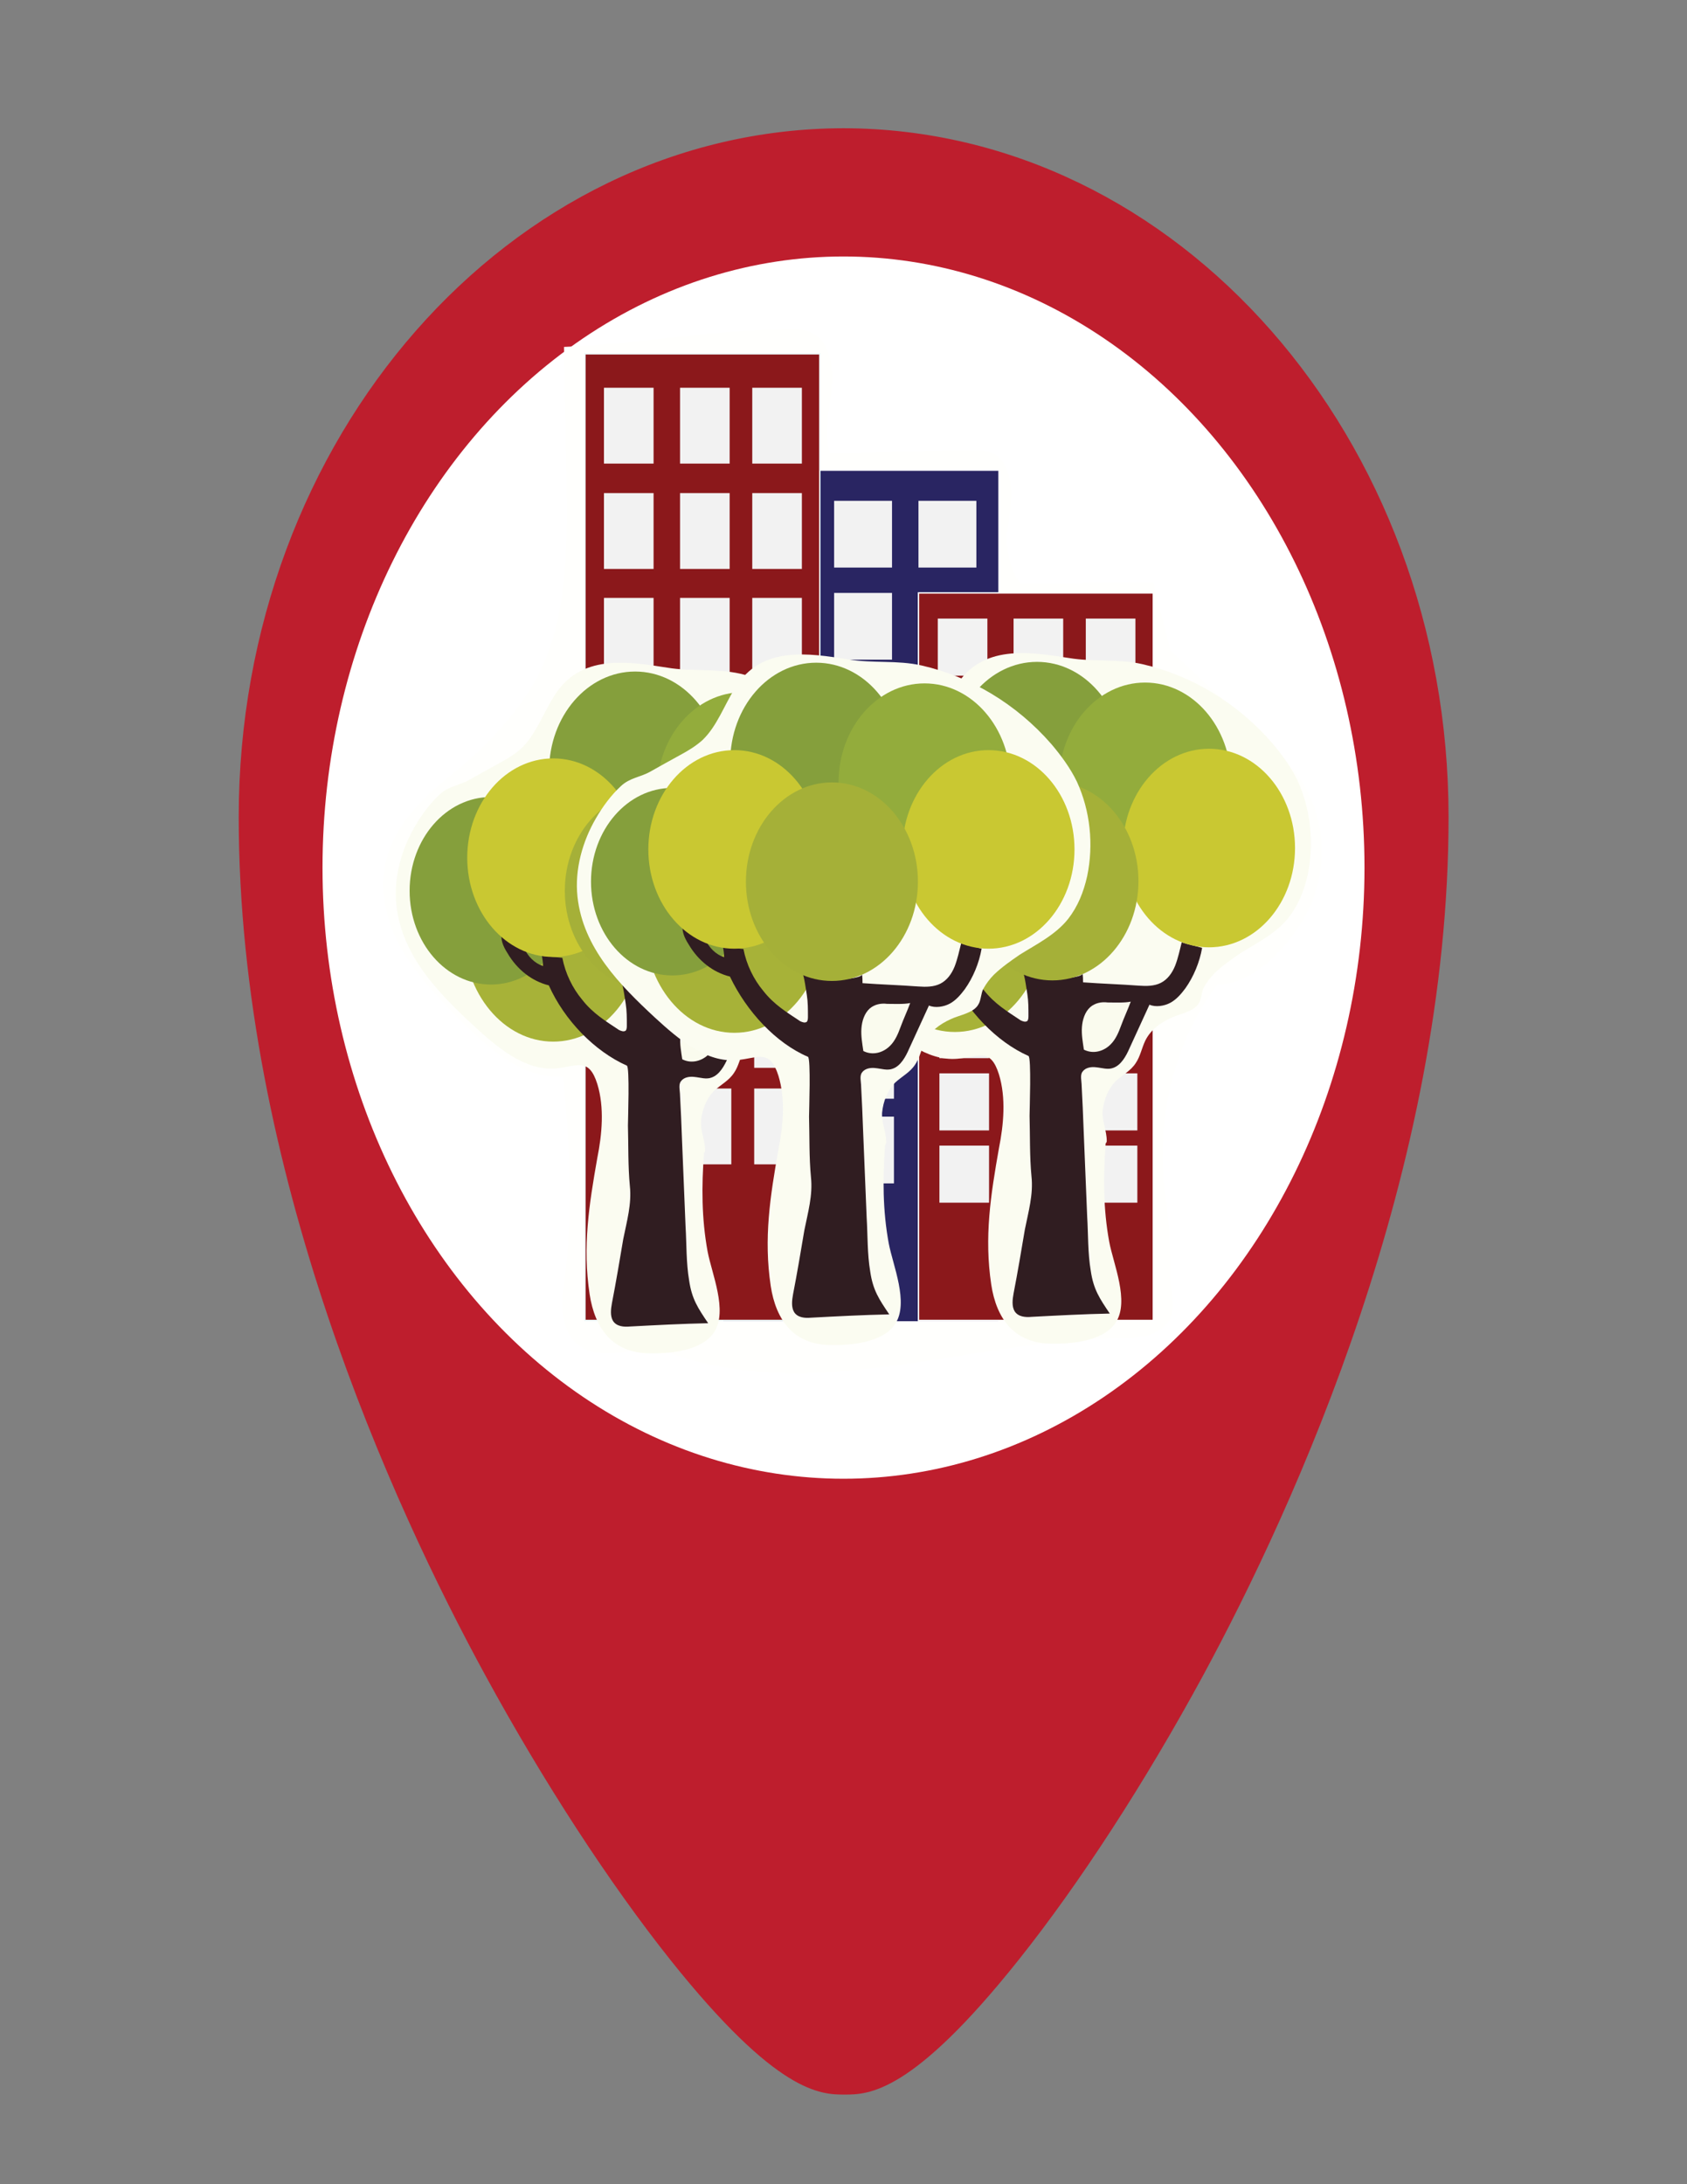 <?xml version="1.0" encoding="utf-8"?>
<!-- Generator: Adobe Illustrator 21.1.0, SVG Export Plug-In . SVG Version: 6.00 Build 0)  -->
<svg version="1.1" id="Layer_1" xmlns="http://www.w3.org/2000/svg" xmlns:xlink="http://www.w3.org/1999/xlink" x="0px" y="0px"
	 viewBox="0 0 612 792" style="enable-background:new 0 0 612 792;" xml:space="preserve">
<rect x="0" y="0" width="612" height="792" fill="#808080" stroke="none"/>
<style type="text/css">
	.st0{fill:#BE1E2D;stroke:#BE1E2D;stroke-width:3;stroke-miterlimit:10;}
	.st1{fill:#FFFFFF;}
	.st2{fill:#FFFFFD;}
	.st3{fill:#292562;stroke:#FFFFFF;stroke-width:0.25;stroke-miterlimit:10;}
	.st4{fill:#F2F2F2;}
	.st5{fill:#8B181B;stroke:#FFFFFF;stroke-width:0.5;stroke-miterlimit:10;}
	.st6{fill:#8B181B;stroke:#EFF8F8;stroke-width:0.5;stroke-miterlimit:10;}
	.st7{fill:#FBFCF1;}
	.st8{fill:#859F3C;}
	.st9{fill:#93AC3C;}
	.st10{fill:#A7B238;}
	.st11{fill:#301D21;}
	.st12{fill:#FAFBEE;}
	.st13{fill:#C9C832;}
	.st14{fill:#A5B038;}
</style>
<g>
	<g>
		<path id="path1_1_" class="st0" d="M306,48c120.2,0.2,218,111.6,218,248.3c0,127.5-55.7,249.2-88.8,310.4
			c-21,38.7-44.8,75.4-66.9,103.1C329.9,758,314.6,758,306.4,758c-8.2,0-23.5,0-61.9-48.1c-22.3-28-46.1-64.6-67.1-103.1
			C144,545.6,88.1,423.8,88.1,296.3C88.1,159.6,185.8,48.2,306,48z"/>
	</g>
</g>
<ellipse class="st1" cx="306" cy="314.6" rx="189" ry="221.6"/>
<g>
	<g id="Layer_2_7_">
	</g>
	<g id="Layer_1_24_">
		<path class="st2" d="M204.6,125.8c0.2,16,0.7,32.2,0.9,48.2c0.4,25.7,0.4,53.5-12.4,74.7c-7.8,12.7-18,23.2-29.3,32.2
			c-11.3,9-22.8,20.2-24.5,35.7c-1.1,10,2,20.2,6.9,28.5c5,8.2,11.5,15.2,18,22c11.5,11.7,24.7,24.5,40.1,23.2
			c2.2,23.5,3.7,48.5,0.7,72c-1.1,8.2-2.2,17.7,3,23.7c4.1,4.7,10.8,5.2,16.5,4.5c5.9-0.7,11.9-2.5,17.6-0.2
			c52.9,19.5,109.7-4.5,165.3-5.2c4.8,0,9.8-0.2,13.9-3.2c6.5-5,3.5-11.5,3.3-18.2c-0.2-10.2-0.2-19-1.7-29.2
			c-4.1-27.2,2.8-56.5,18.7-77.5c12.8,0.2,26-13.5,32.5-26c6.7-12.5,7.2-29.2,1.1-42.2c-4.8-10.2-12.8-17.7-20.6-25
			c-10-9.2-20-18.5-30.1-28c-1.5-7.7-4.6-17-6.1-24.7c-16,0.2-32.1,0.2-48.1,0.5c-3.5-3.5-5.2-11.7-5-17.2
			c0.4-5.5,1.7-10.7,1.5-16.2c-0.2-5.5-2.2-11.5-6.3-13.7c-2.4-1.2-5.2-1.2-7.8-1.2c-17.1,0.2-34.5,0.7-51.6,1
			c-2.4-6.7-0.4-14.5,0.4-21.7c0.9-7.2,0.4-16-4.8-20.5c-3.7-3-8.2-3-12.8-2.7C258.2,119.8,229.8,124.8,204.6,125.8z"/>
		<g>
			<rect x="262.3" y="170.6" class="st3" width="100" height="308.6"/>
			<rect x="270.3" y="181.6" class="st4" width="21" height="24.2"/>
			<rect x="302.6" y="181.6" class="st4" width="21" height="24.2"/>
			<rect x="333.2" y="181.6" class="st4" width="21" height="24.2"/>
			<rect x="270.3" y="215" class="st4" width="21" height="24.2"/>
			<rect x="302.6" y="215" class="st4" width="21" height="24.2"/>
			<rect x="333.2" y="215" class="st4" width="21" height="24.2"/>
			<rect x="270.3" y="248.5" class="st4" width="21" height="24.2"/>
			<rect x="302.6" y="248.5" class="st4" width="21" height="24.2"/>
			<rect x="333.2" y="248.5" class="st4" width="21" height="24.2"/>
			<rect x="270.3" y="282" class="st4" width="21" height="24.2"/>
			<rect x="302.6" y="282" class="st4" width="21" height="24.2"/>
			<rect x="333.2" y="282" class="st4" width="21" height="24.2"/>
			<rect x="270.3" y="312.7" class="st4" width="21" height="24.2"/>
			<rect x="302.6" y="312.7" class="st4" width="21" height="24.2"/>
			<rect x="333.2" y="312.7" class="st4" width="21" height="24.2"/>
			<rect x="271" y="343.5" class="st4" width="21" height="24.2"/>
			<rect x="303.3" y="343.5" class="st4" width="21" height="24.2"/>
			<rect x="334.1" y="343.5" class="st4" width="21" height="24.2"/>
			<rect x="271" y="374.2" class="st4" width="21" height="24.2"/>
			<rect x="303.3" y="374.2" class="st4" width="21" height="24.2"/>
			<rect x="334.1" y="374.2" class="st4" width="21" height="24.2"/>
			<rect x="271" y="404.9" class="st4" width="21" height="24.2"/>
			<rect x="303.3" y="404.9" class="st4" width="21" height="24.2"/>
			<rect x="334.1" y="404.9" class="st4" width="21" height="24.2"/>
		</g>
		<g>
			<rect x="333.2" y="215" class="st5" width="85.2" height="263.8"/>
			<rect x="340.2" y="224.3" class="st4" width="18" height="20.7"/>
			<rect x="367.7" y="224.3" class="st4" width="18" height="20.7"/>
			<rect x="393.9" y="224.3" class="st4" width="18" height="20.7"/>
			<rect x="340.2" y="253" class="st4" width="18" height="20.7"/>
			<rect x="367.7" y="253" class="st4" width="18" height="20.7"/>
			<rect x="393.9" y="253" class="st4" width="18" height="20.7"/>
			<rect x="340.2" y="281.8" class="st4" width="18" height="20.7"/>
			<rect x="367.7" y="281.8" class="st4" width="18" height="20.7"/>
			<rect x="393.9" y="281.8" class="st4" width="18" height="20.7"/>
			<rect x="340.2" y="310.2" class="st4" width="18" height="20.7"/>
			<rect x="367.7" y="310.2" class="st4" width="18" height="20.7"/>
			<rect x="393.9" y="310.2" class="st4" width="18" height="20.7"/>
			<rect x="340.2" y="336.7" class="st4" width="18" height="20.7"/>
			<rect x="367.7" y="336.7" class="st4" width="18" height="20.7"/>
			<rect x="393.9" y="336.7" class="st4" width="18" height="20.7"/>
			<rect x="340.8" y="363" class="st4" width="18" height="20.7"/>
			<rect x="368.3" y="363" class="st4" width="18" height="20.7"/>
			<rect x="394.6" y="363" class="st4" width="18" height="20.7"/>
			<rect x="340.8" y="389.2" class="st4" width="18" height="20.7"/>
			<rect x="368.3" y="389.2" class="st4" width="18" height="20.7"/>
			<rect x="394.6" y="389.2" class="st4" width="18" height="20.7"/>
			<rect x="340.8" y="415.4" class="st4" width="18" height="20.7"/>
			<rect x="368.3" y="415.4" class="st4" width="18" height="20.7"/>
			<rect x="394.6" y="415.4" class="st4" width="18" height="20.7"/>
		</g>
		<g>
			<rect x="212.2" y="128.3" class="st6" width="85.2" height="350.5"/>
			<rect x="219.1" y="140.6" class="st4" width="18" height="27.5"/>
			<rect x="246.7" y="140.6" class="st4" width="18" height="27.5"/>
			<rect x="272.9" y="140.6" class="st4" width="18" height="27.5"/>
			<rect x="219.1" y="178.8" class="st4" width="18" height="27.5"/>
			<rect x="246.7" y="178.8" class="st4" width="18" height="27.5"/>
			<rect x="272.9" y="178.8" class="st4" width="18" height="27.5"/>
			<rect x="219.1" y="216.8" class="st4" width="18" height="27.5"/>
			<rect x="246.7" y="216.8" class="st4" width="18" height="27.5"/>
			<rect x="272.9" y="216.8" class="st4" width="18" height="27.5"/>
			<rect x="219.1" y="255" class="st4" width="18" height="27.5"/>
			<rect x="246.7" y="255" class="st4" width="18" height="27.5"/>
			<rect x="272.9" y="255" class="st4" width="18" height="27.5"/>
			<rect x="219.1" y="290" class="st4" width="18" height="27.5"/>
			<rect x="246.7" y="290" class="st4" width="18" height="27.5"/>
			<rect x="272.9" y="290" class="st4" width="18" height="27.5"/>
			<rect x="219.8" y="324.7" class="st4" width="18" height="27.5"/>
			<rect x="247.3" y="324.7" class="st4" width="18" height="27.5"/>
			<rect x="273.6" y="324.7" class="st4" width="18" height="27.5"/>
			<rect x="219.8" y="359.7" class="st4" width="18" height="27.5"/>
			<rect x="247.3" y="359.7" class="st4" width="18" height="27.5"/>
			<rect x="273.6" y="359.7" class="st4" width="18" height="27.5"/>
			<rect x="219.8" y="394.7" class="st4" width="18" height="27.5"/>
			<rect x="247.3" y="394.7" class="st4" width="18" height="27.5"/>
			<rect x="273.6" y="394.7" class="st4" width="18" height="27.5"/>
		</g>
		<g>
			<path class="st7" d="M401.5,413.7c0-3.7-1.7-7-1.5-10.7c0.4-4.2,2-8.2,4.8-11c2.4-2.2,5.4-3.7,7.2-6.5c1.7-2.5,2.2-5.5,3.5-8.2
				c2-4,5.6-6.5,9.3-8.2c3-1.5,8.5-2.2,10.2-5.5c0.9-1.5,0.9-4,1.7-5.5c1.1-2,2.4-3.7,3.9-5.2c2.8-2.7,6.1-5,9.3-7.2
				c5.9-3.7,13-7.2,17.6-13c3.5-4.5,5.6-9.7,6.9-15.5c2.4-11.5,1.1-23.7-3.7-34.2c-2.4-5-5.9-9.7-9.3-13.7
				c-12.8-14.7-29.5-24.5-47.1-28.5c-8.9-2-17.6-0.7-26.5-2.2c-14.3-2.2-31.7-5.2-41.2,10.5c-3.9,6.2-6.5,13.7-11.7,18.7
				c-2.4,2.2-5.4,4-8.2,5.5c-3.7,2-7.2,4-10.8,6c-3.5,2-7.4,2.2-10.6,5.2c-3.5,3.2-6.7,7.5-9.1,11.7c-4.8,8.2-7.8,18.5-6.7,28.5
				c2,18.5,15.4,32,28,43.7c8.7,8,18.7,16.5,29.9,15.5c7.6-0.7,11.9-4.2,15,5.7c2.6,8.5,1.7,18.2,0,26.7c-3,17-5.4,32.2-2.8,49.5
				c0.9,6,3,11.7,6.9,15.7s9.3,5.7,14.7,5.7c6.9,0.2,19.1-0.7,23.6-7.7c5-7.7-0.9-21.2-2.4-29.2c-2.2-12-2.2-23.7-1.3-35.7
				C401.5,414.2,401.5,413.9,401.5,413.7z"/>
			<g>
				<ellipse class="st8" cx="376.2" cy="276" rx="31.2" ry="36"/>
				<ellipse class="st9" cx="415.4" cy="283.5" rx="31.2" ry="36"/>
				<ellipse class="st10" cx="346.4" cy="335.2" rx="32.5" ry="39"/>
				<ellipse class="st8" cx="323.9" cy="319.5" rx="29.5" ry="34"/>
				<path class="st11" d="M373.1,382.9c1.1,0.5,0.4,19.7,0.4,21.7c0.2,7.2,0,14.7,0.7,22c0.7,6.5-1.1,12.7-2.4,19.2
					c-1.3,7.7-2.6,15.5-4.1,23.2c-0.4,2.2-0.7,4.7,0.4,6.5c1.3,2,3.9,2.2,6.1,2c9.5-0.5,18.9-1,28.4-1.2c-3.7-5.5-5.9-8.7-6.9-15.5
					c-1.1-6.5-0.9-13.2-1.3-19.7c-0.4-10.5-0.9-21.2-1.3-31.7c-0.2-5.2-0.4-10.5-0.7-15.7c0-1.7-0.7-4,0.4-5.2
					c1.1-1.5,3.3-1.7,4.8-1.5c2.2,0.2,4.3,1,6.3,0.2c2.8-1,4.6-4.2,5.9-7.2c2.4-5.2,4.8-10.5,7.2-15.7c2.2,1,5.4,0.5,7.6-0.7
					c2.2-1.2,3.9-3.2,5.4-5.2c3-4.2,5.2-9.5,6.1-14.7c-2.4-0.7-5-1.2-7.4-2c-0.7,2.7-1.3,5.7-2.4,8.5c-1.1,2.7-2.8,5-5.2,6.2
					c-2.4,1.2-5.2,1.2-8,1c-6.7-0.5-13.4-0.7-20.2-1.2c0-1,0-2.2-0.2-3.2c0,1.5-8.9,2-10,2c-3.9,0-8-1-11.7-2.5c0.7,0.5,1.5,7,1.7,8
					c0.4,2.5,0.4,5.2,0.4,7.7c0,0.7,0,1.5-0.4,2c-0.7,0.5-1.5,0.2-2.4-0.2c-4.8-3.2-9.5-6-13.4-11c-3.5-4.2-6.1-9.5-7.2-15.2
					c-2.4-0.2-5-0.5-7.4-0.7c0.2,1.2,0.4,2.5,0.4,3.7c-3-1-5.6-3.5-6.9-6.7c-1.5-3-5.4-4-8-6c-0.7,3,0.4,5.5,2,8
					c3.5,6,8.9,10.2,15,11.7C350.8,366.5,361.4,377.7,373.1,382.9z"/>
				<path class="st12" d="M410.2,363.2c-1.1,3-2.4,5.7-3.5,8.7c-0.9,2.5-2,5-3.7,6.7c-2.6,2.7-6.5,3.7-9.8,2
					c-0.4-2.7-0.9-5.5-0.7-8.2c0.2-2.7,1.1-5.5,3-7.2c1.7-1.5,4.1-2,6.3-1.7C404.1,363.5,408,363.7,410.2,363.2z"/>
				<ellipse class="st13" cx="346.4" cy="307.5" rx="31.2" ry="36"/>
				<ellipse class="st13" cx="438.6" cy="307.5" rx="31.2" ry="36"/>
				<ellipse class="st14" cx="381.8" cy="319.5" rx="31.2" ry="36"/>
			</g>
		</g>
		<g>
			<path class="st7" d="M255.8,417.2c0-3.7-1.7-7-1.5-10.7c0.4-4.2,2-8.2,4.8-11c2.4-2.2,5.4-3.7,7.2-6.5c1.7-2.5,2.2-5.5,3.5-8.2
				c2-4,5.6-6.5,9.3-8.2c3-1.5,8.5-2.2,10.2-5.5c0.9-1.5,0.9-4,1.7-5.5c1.1-2,2.4-3.7,3.9-5.2c2.8-2.7,6.1-5,9.3-7.2
				c5.9-3.7,13-7.2,17.6-13c3.5-4.5,5.6-9.7,6.9-15.5c2.4-11.5,1.1-23.7-3.7-34.2c-2.4-5-5.9-9.7-9.3-13.7
				c-12.8-14.7-29.5-24.5-47.1-28.5c-8.9-2-17.6-0.7-26.5-2.2c-14.3-2.2-31.7-5.2-41.2,10.5c-3.9,6.2-6.5,13.7-11.7,18.7
				c-2.4,2.2-5.4,4-8.2,5.5c-3.7,2-7.2,4-10.8,6c-3.5,2-7.4,2.2-10.6,5.2c-3.5,3.2-6.7,7.5-9.1,11.7c-4.8,8.2-7.8,18.5-6.7,28.5
				c2,18.5,15.4,32,28,43.7c8.7,8,18.7,16.5,29.9,15.5c7.6-0.7,11.9-4.2,15,5.7c2.6,8.5,1.7,18.2,0,26.7c-3,17-5.4,32.2-2.8,49.5
				c0.9,6,3,11.7,6.9,15.7c3.9,4,9.3,5.7,14.7,5.7c6.9,0.2,19.1-0.7,23.6-7.7c5-7.7-0.9-21.2-2.4-29.2c-2.2-12-2.2-23.7-1.3-35.7
				C255.8,417.7,255.8,417.4,255.8,417.2z"/>
			<g>
				<ellipse class="st8" cx="230.4" cy="279.5" rx="31.2" ry="36"/>
				<ellipse class="st9" cx="269.5" cy="287" rx="31.2" ry="36"/>
				<ellipse class="st10" cx="200.7" cy="338.7" rx="32.5" ry="39"/>
				<ellipse class="st8" cx="178.1" cy="323" rx="29.5" ry="34"/>
				<path class="st11" d="M227.4,386.4c1.1,0.5,0.4,19.7,0.4,21.7c0.2,7.2,0,14.7,0.7,22c0.7,6.5-1.1,12.7-2.4,19.2
					c-1.3,7.7-2.6,15.5-4.1,23.2c-0.4,2.2-0.7,4.7,0.4,6.5c1.3,2,3.9,2.2,6.1,2c9.5-0.5,18.9-1,28.4-1.2c-3.7-5.5-5.9-8.7-6.9-15.5
					c-1.1-6.5-0.9-13.2-1.3-19.7c-0.4-10.5-0.9-21.2-1.3-31.7c-0.2-5.2-0.4-10.5-0.7-15.7c0-1.7-0.7-4,0.4-5.2
					c1.1-1.5,3.3-1.7,4.8-1.5c2.2,0.2,4.3,1,6.3,0.2c2.8-1,4.6-4.2,5.9-7.2c2.4-5.2,4.8-10.5,7.2-15.7c2.2,1,5.4,0.5,7.6-0.7
					c2.2-1.2,3.9-3.2,5.4-5.2c3-4.2,5.2-9.5,6.1-14.7c-2.4-0.7-5-1.2-7.4-2c-0.7,2.7-1.3,5.7-2.4,8.5s-2.8,5-5.2,6.2
					c-2.4,1.2-5.2,1.2-8,1c-6.7-0.5-13.4-0.7-20.2-1.2c0-1,0-2.2-0.2-3.2c0,1.5-8.9,2-10,2c-3.9,0-8-1-11.7-2.5c0.7,0.5,1.5,7,1.7,8
					c0.4,2.5,0.4,5.2,0.4,7.7c0,0.7,0,1.5-0.4,2c-0.7,0.5-1.5,0.2-2.4-0.2c-4.8-3.2-9.5-6-13.4-11c-3.5-4.2-6.1-9.5-7.2-15.2
					c-2.4-0.2-5-0.5-7.4-0.7c0.2,1.2,0.4,2.5,0.4,3.7c-3-1-5.6-3.5-6.9-6.7c-1.5-3-5.4-4-8-6c-0.7,3,0.4,5.5,2,8
					c3.5,6,8.9,10.2,15,11.7C204.8,370,215.7,381.2,227.4,386.4z"/>
				<path class="st12" d="M264.5,366.7c-1.1,3-2.4,5.7-3.5,8.7c-0.9,2.5-2,5-3.7,6.7c-2.6,2.7-6.5,3.7-9.8,2
					c-0.4-2.7-0.9-5.5-0.7-8.2s1.1-5.5,3-7.2c1.7-1.5,4.1-2,6.3-1.7C258.4,367,262.3,367.2,264.5,366.7z"/>
				<ellipse class="st13" cx="200.7" cy="311" rx="31.2" ry="36"/>
				<ellipse class="st13" cx="292.9" cy="311" rx="31.2" ry="36"/>
				<ellipse class="st14" cx="236.1" cy="323" rx="31.2" ry="36"/>
			</g>
		</g>
		<g>
			<path class="st7" d="M321.5,414.2c0-3.7-1.7-7-1.5-10.7c0.4-4.2,2-8.2,4.8-11c2.4-2.2,5.4-3.7,7.2-6.5c1.7-2.5,2.2-5.5,3.5-8.2
				c2-4,5.6-6.5,9.3-8.2c3-1.5,8.5-2.2,10.2-5.5c0.9-1.5,0.9-4,1.7-5.5c1.1-2,2.4-3.7,3.9-5.2c2.8-2.7,6.1-5,9.3-7.2
				c5.9-3.7,13-7.2,17.6-13c3.5-4.5,5.6-9.7,6.9-15.5c2.4-11.5,1.1-23.7-3.7-34.2c-2.4-5-5.9-9.7-9.3-13.7
				c-12.8-14.7-29.5-24.5-47.1-28.5c-8.9-2-17.6-0.7-26.5-2.2c-14.3-2.2-31.7-5.2-41.2,10.5c-3.9,6.2-6.5,13.7-11.7,18.7
				c-2.4,2.2-5.4,4-8.2,5.5c-3.7,2-7.2,4-10.8,6c-3.5,2-7.4,2.2-10.6,5.2c-3.5,3.2-6.7,7.5-9.1,11.7c-4.8,8.2-7.8,18.5-6.7,28.5
				c2,18.5,15.4,32,28,43.7c8.7,8,18.7,16.5,29.9,15.5c7.6-0.7,11.9-4.2,15,5.7c2.6,8.5,1.7,18.2,0,26.7c-3,17-5.4,32.2-2.8,49.5
				c0.9,6,3,11.7,6.9,15.7c3.9,4,9.3,5.7,14.7,5.7c6.9,0.2,19.1-0.7,23.6-7.7c5-7.7-0.9-21.2-2.4-29.2c-2.2-12-2.2-23.7-1.3-35.7
				C321.5,414.7,321.5,414.4,321.5,414.2z"/>
			<g>
				<ellipse class="st8" cx="296.1" cy="276.3" rx="31.2" ry="36"/>
				<ellipse class="st9" cx="335.4" cy="283.8" rx="31.2" ry="36"/>
				<ellipse class="st10" cx="266.4" cy="335.5" rx="32.5" ry="39"/>
				<ellipse class="st8" cx="243.9" cy="319.7" rx="29.5" ry="34"/>
				<path class="st11" d="M293.1,383.2c1.1,0.5,0.4,19.7,0.4,21.7c0.2,7.2,0,14.7,0.7,22c0.7,6.5-1.1,12.7-2.4,19.2
					c-1.3,7.7-2.6,15.5-4.1,23.2c-0.4,2.2-0.7,4.7,0.4,6.5c1.3,2,3.9,2.2,6.1,2c9.5-0.5,18.9-1,28.4-1.2c-3.7-5.5-5.9-8.7-6.9-15.5
					c-1.1-6.5-0.9-13.2-1.3-19.7c-0.4-10.5-0.9-21.2-1.3-31.7c-0.2-5.2-0.4-10.5-0.7-15.7c0-1.7-0.7-4,0.4-5.2
					c1.1-1.5,3.3-1.7,4.8-1.5c2.2,0.2,4.3,1,6.3,0.2c2.8-1,4.6-4.2,5.9-7.2c2.4-5.2,4.8-10.5,7.2-15.7c2.2,1,5.4,0.5,7.6-0.7
					c2.2-1.2,3.9-3.2,5.4-5.2c3-4.2,5.2-9.5,6.1-14.7c-2.4-0.7-5-1.2-7.4-2c-0.7,2.7-1.3,5.7-2.4,8.5c-1.1,2.7-2.8,5-5.2,6.2
					c-2.4,1.2-5.2,1.2-8,1c-6.7-0.5-13.4-0.7-20.2-1.2c0-1,0-2.2-0.2-3.2c0,1.5-8.9,2-10,2c-3.9,0-8-1-11.7-2.5c0.7,0.5,1.5,7,1.7,8
					c0.4,2.5,0.4,5.2,0.4,7.7c0,0.7,0,1.5-0.4,2c-0.7,0.5-1.5,0.2-2.4-0.2c-4.8-3.2-9.5-6-13.4-11c-3.5-4.2-6.1-9.5-7.2-15.2
					c-2.4-0.2-5-0.5-7.4-0.7c0.2,1.2,0.4,2.5,0.4,3.7c-3-1-5.6-3.5-6.9-6.7c-1.5-3-5.4-4-8-6c-0.7,3,0.4,5.5,2,8
					c3.5,6,8.9,10.2,15,11.7C270.8,366.7,281.4,378.2,293.1,383.2z"/>
				<path class="st12" d="M330.2,363.7c-1.1,3-2.4,5.7-3.5,8.7c-0.9,2.5-2,5-3.7,6.7c-2.6,2.7-6.5,3.7-9.8,2
					c-0.4-2.7-0.9-5.5-0.7-8.2c0.2-2.7,1.1-5.5,3-7.2c1.7-1.5,4.1-2,6.3-1.7C324.1,364,328,364.2,330.2,363.7z"/>
				<ellipse class="st13" cx="266.4" cy="308" rx="31.2" ry="36"/>
				<ellipse class="st13" cx="358.6" cy="308" rx="31.2" ry="36"/>
				<ellipse class="st14" cx="301.8" cy="319.7" rx="31.2" ry="36"/>
			</g>
		</g>
	</g>
</g>
</svg>
